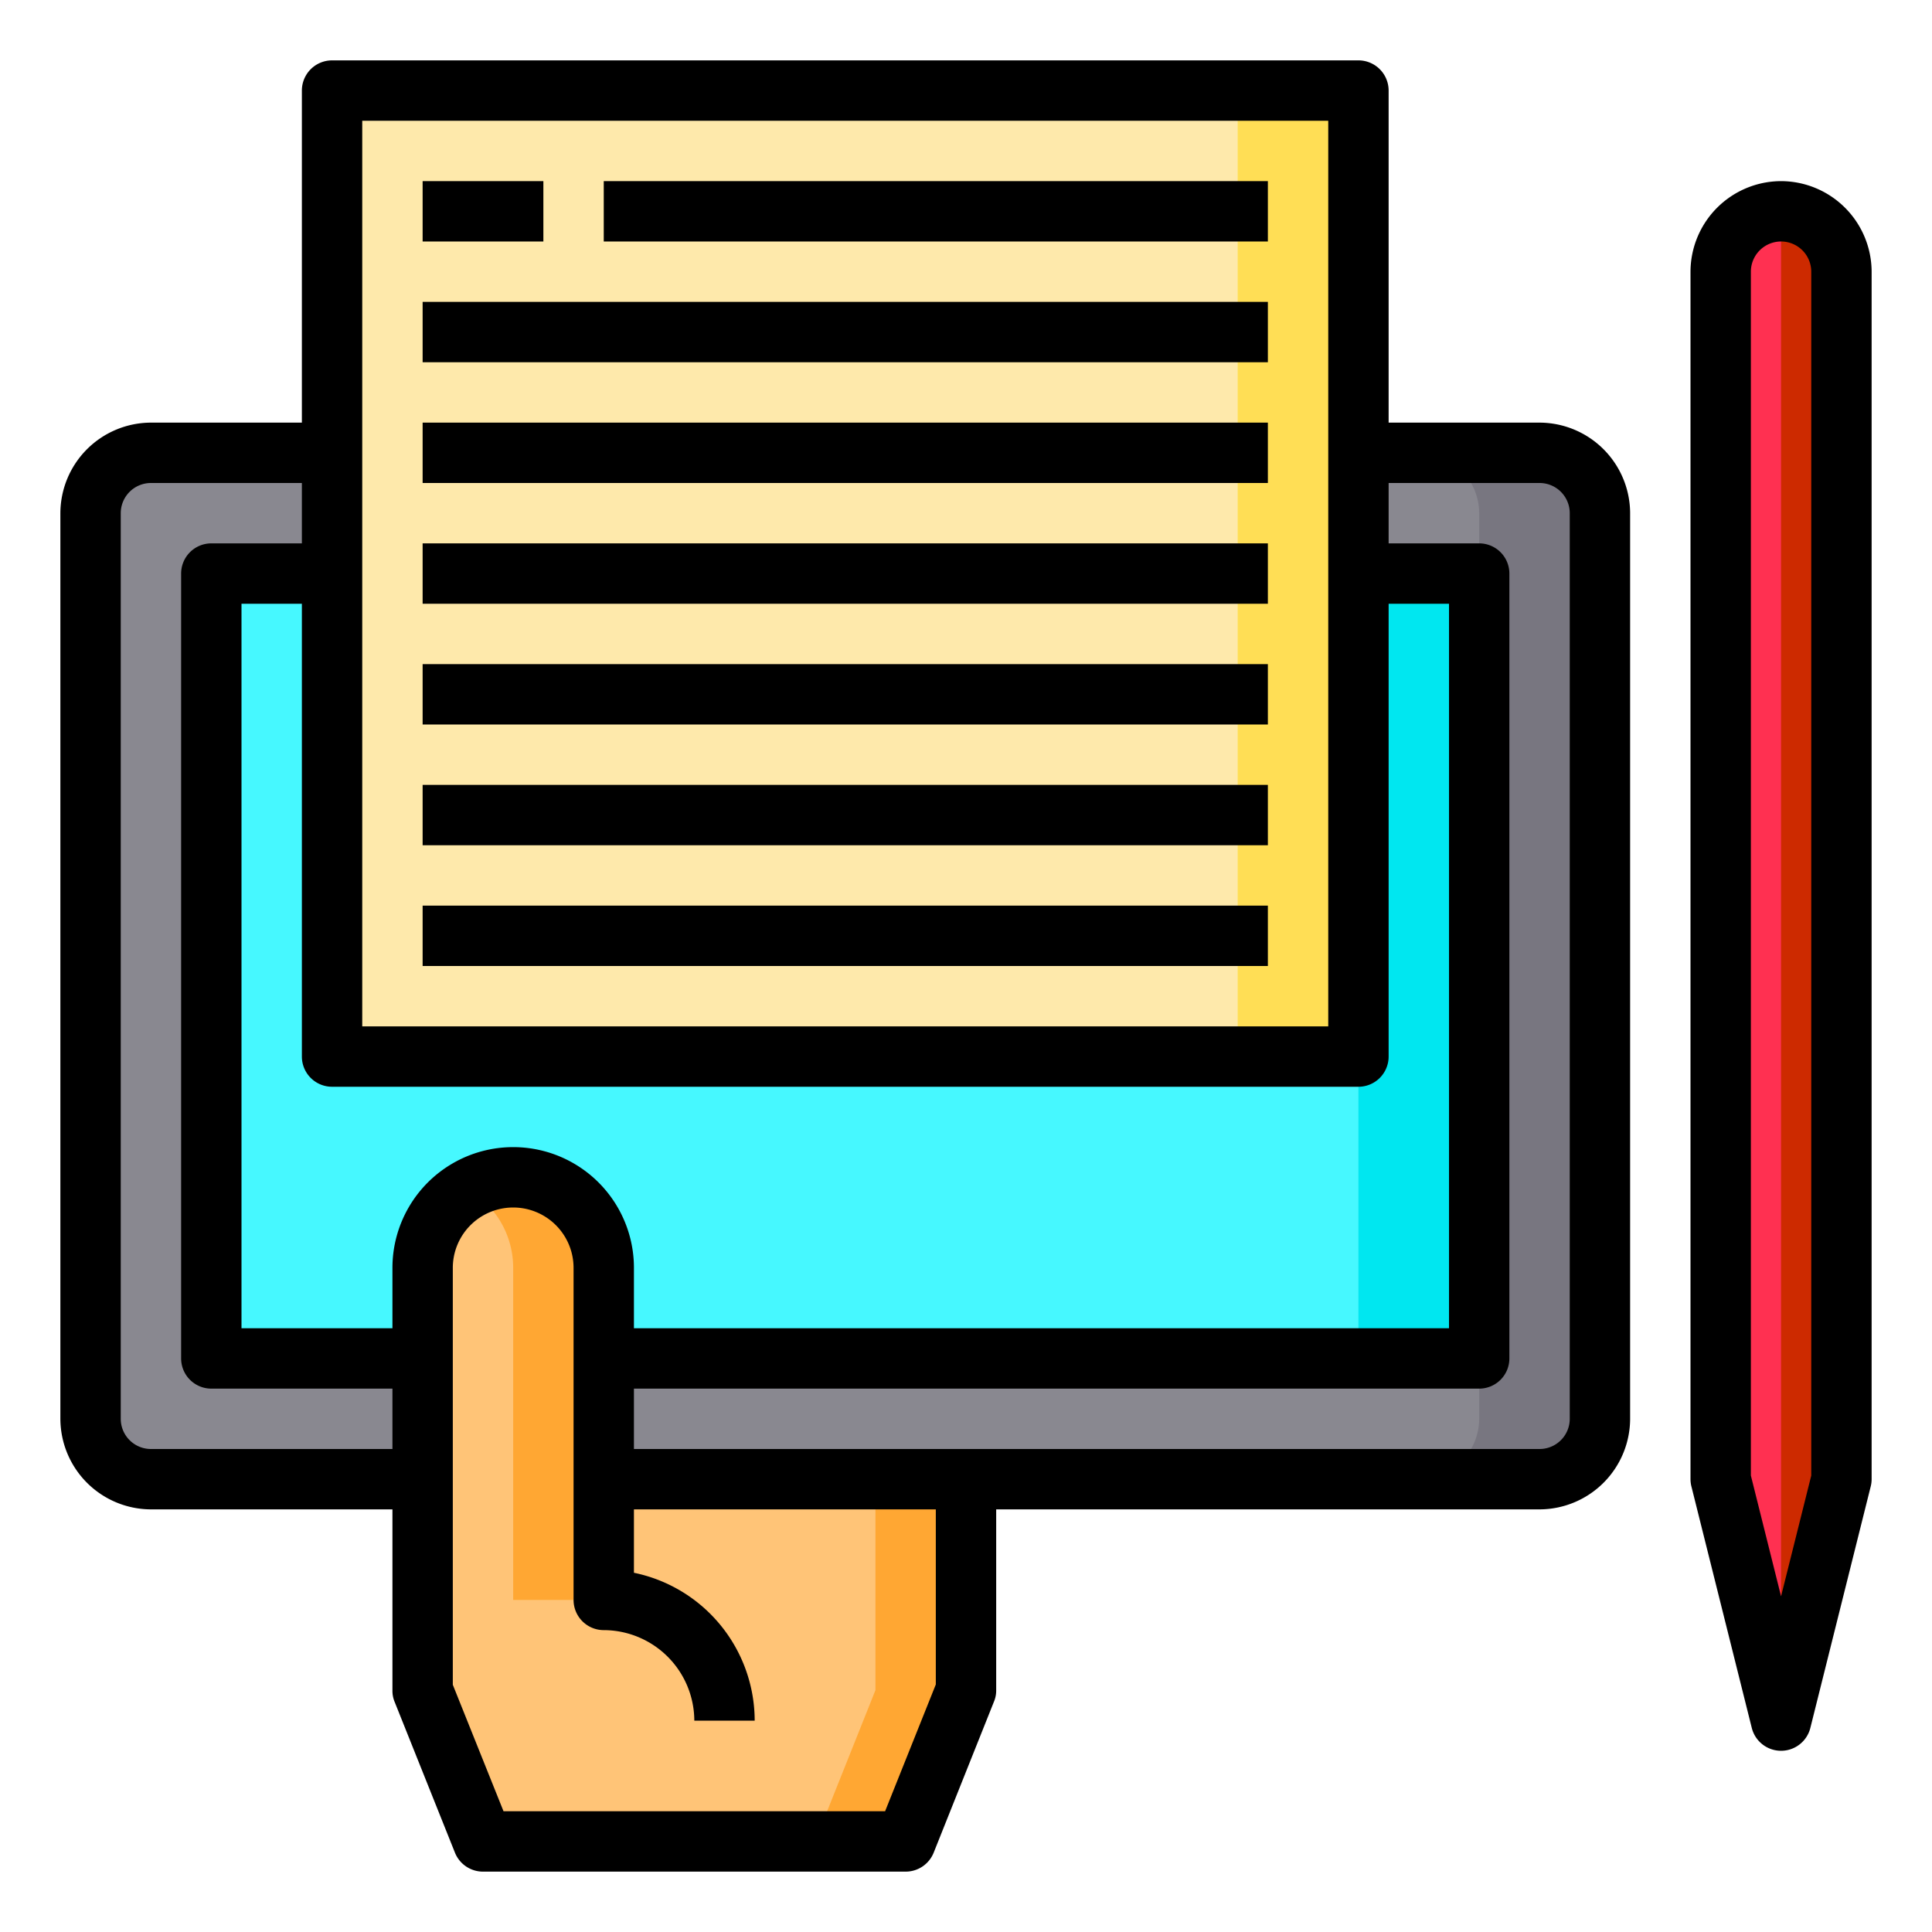 <svg height="512" viewBox="0 0 64 64" width="512" xmlns="http://www.w3.org/2000/svg"><g id="online_learning-tablet-document-pen-hand" data-name="online learning-tablet-document-pen-hand"><rect fill="#898890" height="34" rx="2" width="50" x="3" y="15"/><path d="m53 17v30a2.006 2.006 0 0 1 -2 2h-4a2.006 2.006 0 0 0 2-2v-30a2.006 2.006 0 0 0 -2-2h4a2.006 2.006 0 0 1 2 2z" fill="#787680"/><path d="m61 9v40l-2 8-2-8v-40a2.006 2.006 0 0 1 2-2 2.015 2.015 0 0 1 2 2z" fill="#ff3051"/><path d="m61 9v40l-2 8v-50a2.015 2.015 0 0 1 2 2z" fill="#cd2a00"/><path d="m7 19h42v26h-42z" fill="#46f8ff"/><path d="m45 19h4v26h-4z" fill="#00e7f0"/><path d="m11 3h34v32h-34z" fill="#fee9ab"/><path d="m41 3h4v32h-4z" fill="#ffde55"/><path d="m32 49v6.99l-2 5.01h-14l-2-5v-14a3 3 0 0 1 6 0v7z" fill="#ffc477"/><path d="m20 42v11h-3v-11a3 3 0 0 0 -1.5-2.6 3 3 0 0 1 4.5 2.6z" fill="#ffa733"/><path d="m32 49v6.99l-2 5.01h-3l2-5.01v-6.99z" fill="#ffa733"/><path d="m51 14h-5v-11a1 1 0 0 0 -1-1h-34a1 1 0 0 0 -1 1v11h-5a3.009 3.009 0 0 0 -3 3v30a3.009 3.009 0 0 0 3 3h8v6a.937.937 0 0 0 .07.37l2 5a1 1 0 0 0 .93.63h14a1 1 0 0 0 .93-.63l2-5.01a.937.937 0 0 0 .07-.37v-5.99h18a3.009 3.009 0 0 0 3-3v-30a3.009 3.009 0 0 0 -3-3zm-39-10h32v30h-32zm1 44h-8a1 1 0 0 1 -1-1v-30a1 1 0 0 1 1-1h5v2h-3a1 1 0 0 0 -1 1v26a1 1 0 0 0 1 1h6zm0-6v2h-5v-24h2v15a1 1 0 0 0 1 1h34a1 1 0 0 0 1-1v-15h2v24h-27v-2a4 4 0 0 0 -8 0zm18 13.8-1.68 4.2h-12.64l-1.68-4.19v-13.81a2 2 0 0 1 4 0v11a1 1 0 0 0 1 1 3.009 3.009 0 0 1 3 3h2a5.009 5.009 0 0 0 -4-4.9v-2.1h10zm21-8.8a1 1 0 0 1 -1 1h-30v-2h28a1 1 0 0 0 1-1v-26a1 1 0 0 0 -1-1h-3v-2h5a1 1 0 0 1 1 1z"/><path d="m59 6a3.009 3.009 0 0 0 -3 3v40a.986.986 0 0 0 .03.24l2 8a1 1 0 0 0 1.94 0l2-8a.986.986 0 0 0 .03-.24v-40a3.009 3.009 0 0 0 -3-3zm1 42.88-1 4-1-4v-39.88a1 1 0 0 1 2 0z"/><path d="m14 6h4v2h-4z"/><path d="m20 6h22v2h-22z"/><path d="m14 10h28v2h-28z"/><path d="m14 14h28v2h-28z"/><path d="m14 18h28v2h-28z"/><path d="m14 22h28v2h-28z"/><path d="m14 26h28v2h-28z"/><path d="m14 30h28v2h-28z"/></g></svg>